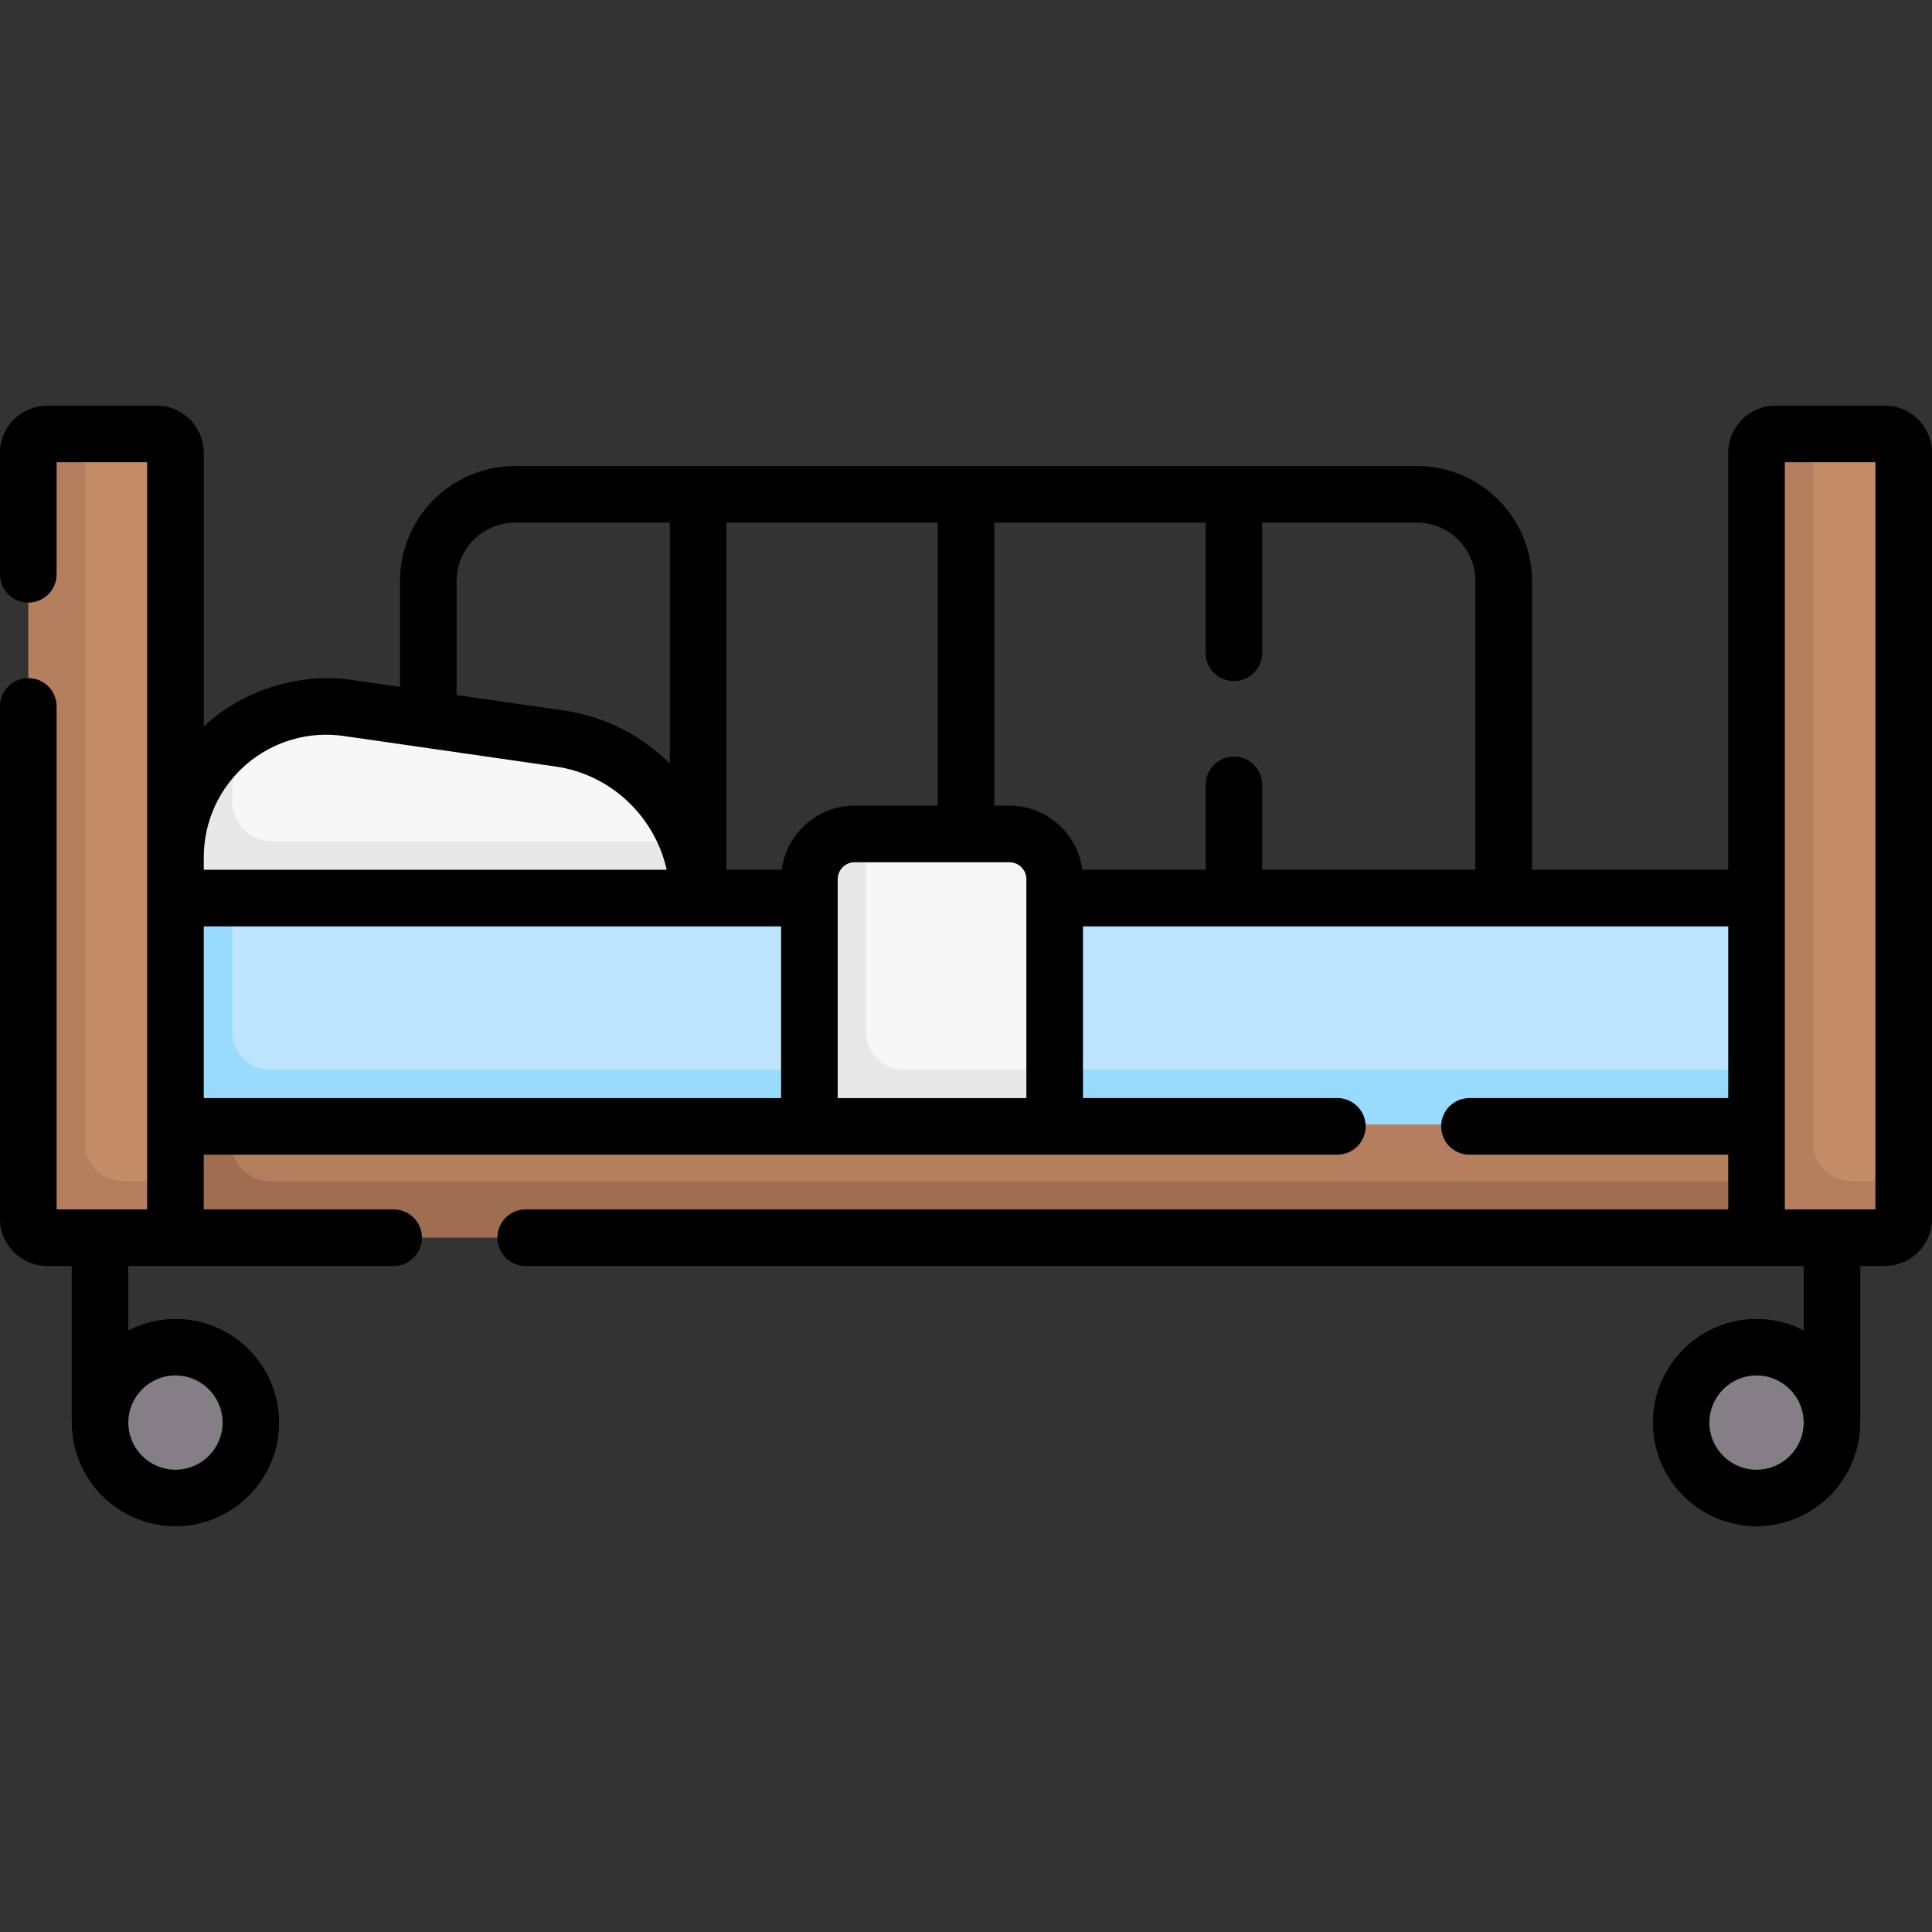<svg id="Capa_1" enable-background="new 0 0 512 512" height="512" viewBox="0 0 512 512" width="512" xmlns="http://www.w3.org/2000/svg"><rect x="0" y="0" width="512" height="512" fill="#333333" stroke="none"/><g><g><g><path d="m184.5 238h-135v-10.84c0-20.926 17.209-34.734 17.209-34.734 7.414-4.228 16.26-6.14 25.474-4.805l55.7 8.072c15.766 2.285 28.48 12.992 33.852 27.164.017.045.034.099.051.143 0 0-.285 9.74-.285 15z" fill="#f8f7f7"/><path d="m72.34 223c-5.987 0-10.84-4.853-10.84-10.84 0-7.221 1.908-13.94 5.209-19.734-11.973 6.827-20.209 19.699-20.209 34.734v13.84h138v-3c0-5.257-.958-10.316-2.715-15z" fill="#e8e8e8"/></g><g><circle cx="46.5" cy="377" fill="#857e87" r="20"/><g><path d="m46.5 404.5c-15.163 0-27.5-12.336-27.5-27.5s12.337-27.5 27.5-27.5 27.5 12.336 27.5 27.5-12.337 27.5-27.5 27.5zm0-40c-6.893 0-12.5 5.607-12.5 12.5s5.607 12.5 12.5 12.5 12.5-5.607 12.5-12.5-5.607-12.5-12.5-12.5z" fill="#6f6571"/></g></g><g><circle cx="465.5" cy="377" fill="#857e87" r="20"/><g><path d="m465.5 404.5c-15.163 0-27.5-12.336-27.5-27.5s12.337-27.5 27.5-27.5 27.5 12.336 27.5 27.5-12.337 27.5-27.5 27.5zm0-40c-6.893 0-12.5 5.607-12.5 12.5s5.607 12.5 12.5 12.5 12.5-5.607 12.5-12.5-5.607-12.5-12.5-12.5z" fill="#6f6571"/></g></g><g><path d="m276.5 238h192v60.5h-192z" fill="#bde4ff"/><path d="m276.5 283.5h192v18h-192z" fill="#99dbff"/></g><g><path d="m228.5 238h-167l-22 3v57.5h189z" fill="#bde4ff"/><path d="m61.5 273.5v-35.5h-25v63.5h199v-18h-164c-5.523 0-10-4.477-10-10z" fill="#99dbff"/></g><g><path d="m277.5 298.5h-61v-63.5c0-6.627 5.373-12 12-12l1-2h38c6.627 0 12 5.373 12 12v50.5z" fill="#f8f7f7"/><path d="m229.5 273.5v-52.5h-3c-6.627 0-12 5.373-12 12v68.5h65v-18h-40c-5.523 0-10-4.477-10-10z" fill="#e8e8e8"/></g><g><path d="m468.5 298h-407l-15 3v25h421z" fill="#b57f5f"/><path d="m61.5 303v-5h-18l3 30h419l3-15h-397c-5.523 0-10-4.477-10-10z" fill="#9f6e50"/></g><g><path d="m497.5 326h-30v-204c0-2.761 2.239-5 5-5l8-2h19c2.761 0 5 2.239 5 5v193l-2 8c0 2.761-2.239 5-5 5z" fill="#c38c66"/><path d="m480.5 303v-188h-10c-2.761 0-5 2.239-5 5v208h34c2.761 0 5-2.239 5-5v-10h-14c-5.523 0-10-4.477-10-10z" fill="#b57f5f"/></g><g><path d="m44.5 326h-30c-2.761 0-5-2.239-5-5v-199c0-2.761 2.239-5 5-5l8-2h19c2.761 0 5 2.239 5 5v193z" fill="#c38c66"/><path d="m32.5 313c-5.523 0-10-4.477-10-10v-188h-10c-2.761 0-5 2.239-5 5v203c0 2.761 2.239 5 5 5h34v-15z" fill="#b57f5f"/></g></g><g><path d="m499.5 107.5h-29c-6.893 0-12.5 5.607-12.5 12.5v110.5h-52v-76.5c0-16.818-13.683-30.5-30.5-30.5h-239c-16.817 0-30.5 13.682-30.5 30.5v28.035l-12.742-1.837c-13.473-2.001-28.863 2.457-39.258 12.36v-72.558c0-6.893-5.607-12.5-12.5-12.5h-29c-6.893 0-12.5 5.607-12.5 12.5v32.2c0 4.142 3.357 7.5 7.5 7.5s7.5-3.358 7.5-7.5v-29.7h24v198h-24v-133.3c0-4.142-3.357-7.5-7.5-7.5s-7.5 3.358-7.5 7.5v135.8c0 6.893 5.607 12.5 12.5 12.5h6.5v41.5c0 15.164 12.337 27.5 27.5 27.5s27.5-12.336 27.5-27.5-12.337-27.5-27.5-27.5c-4.5 0-8.747 1.093-12.5 3.018v-17.018h70.319c4.143 0 7.5-3.358 7.5-7.5s-3.357-7.5-7.5-7.5h-50.319v-14.5h300.417c4.143 0 7.5-3.358 7.5-7.5s-3.357-7.5-7.5-7.5h-67.417v-45.5h171v45.5h-68.583c-4.143 0-7.5 3.358-7.5 7.5s3.357 7.5 7.5 7.5h68.583v14.5h-318.681c-4.143 0-7.5 3.358-7.5 7.5s3.357 7.5 7.5 7.5h338.681v17.018c-3.753-1.924-8-3.018-12.5-3.018-15.163 0-27.5 12.336-27.5 27.5s12.337 27.5 27.5 27.5 27.5-12.336 27.5-27.5v-41.5h6.5c6.893 0 12.5-5.607 12.5-12.5v-203c0-6.893-5.607-12.5-12.5-12.5zm-453 257c6.893 0 12.5 5.607 12.5 12.5s-5.607 12.5-12.5 12.5-12.5-5.607-12.5-12.5 5.607-12.5 12.5-12.5zm344.5-210.5v76.5h-56.5v-22.5c0-4.142-3.357-7.5-7.5-7.5s-7.5 3.358-7.5 7.5v22.5h-32.679c-1.234-9.573-9.418-17-19.321-17h-4v-75h56v34.5c0 4.142 3.357 7.5 7.5 7.5s7.5-3.358 7.5-7.5v-34.5h41c8.547 0 15.5 6.953 15.5 15.5zm-164.5 59.5c-9.903 0-18.088 7.427-19.321 17h-14.679v-92h56v75zm-105.5-59.5c0-8.547 6.953-15.5 15.5-15.5h41v63.826c-7.429-7.354-17.141-12.456-28.051-14.028l-28.449-4.101zm-55.786 48.622c7.127-6.168 16.561-8.933 25.898-7.578l56.196 8.101c14.674 2.115 26.265 13.321 29.366 27.355h-122.674v-3.34c0-9.426 4.088-18.369 11.214-24.538zm-11.214 42.878h153v45.5h-153zm168 45.5v-58c0-2.481 2.019-4.5 4.5-4.5h41c2.481 0 4.5 2.019 4.5 4.5v58zm243.5 98.5c-6.893 0-12.5-5.607-12.5-12.5s5.607-12.5 12.5-12.5 12.5 5.607 12.5 12.5-5.607 12.5-12.5 12.5zm31.5-69h-24v-198h24z"/></g></g></svg>